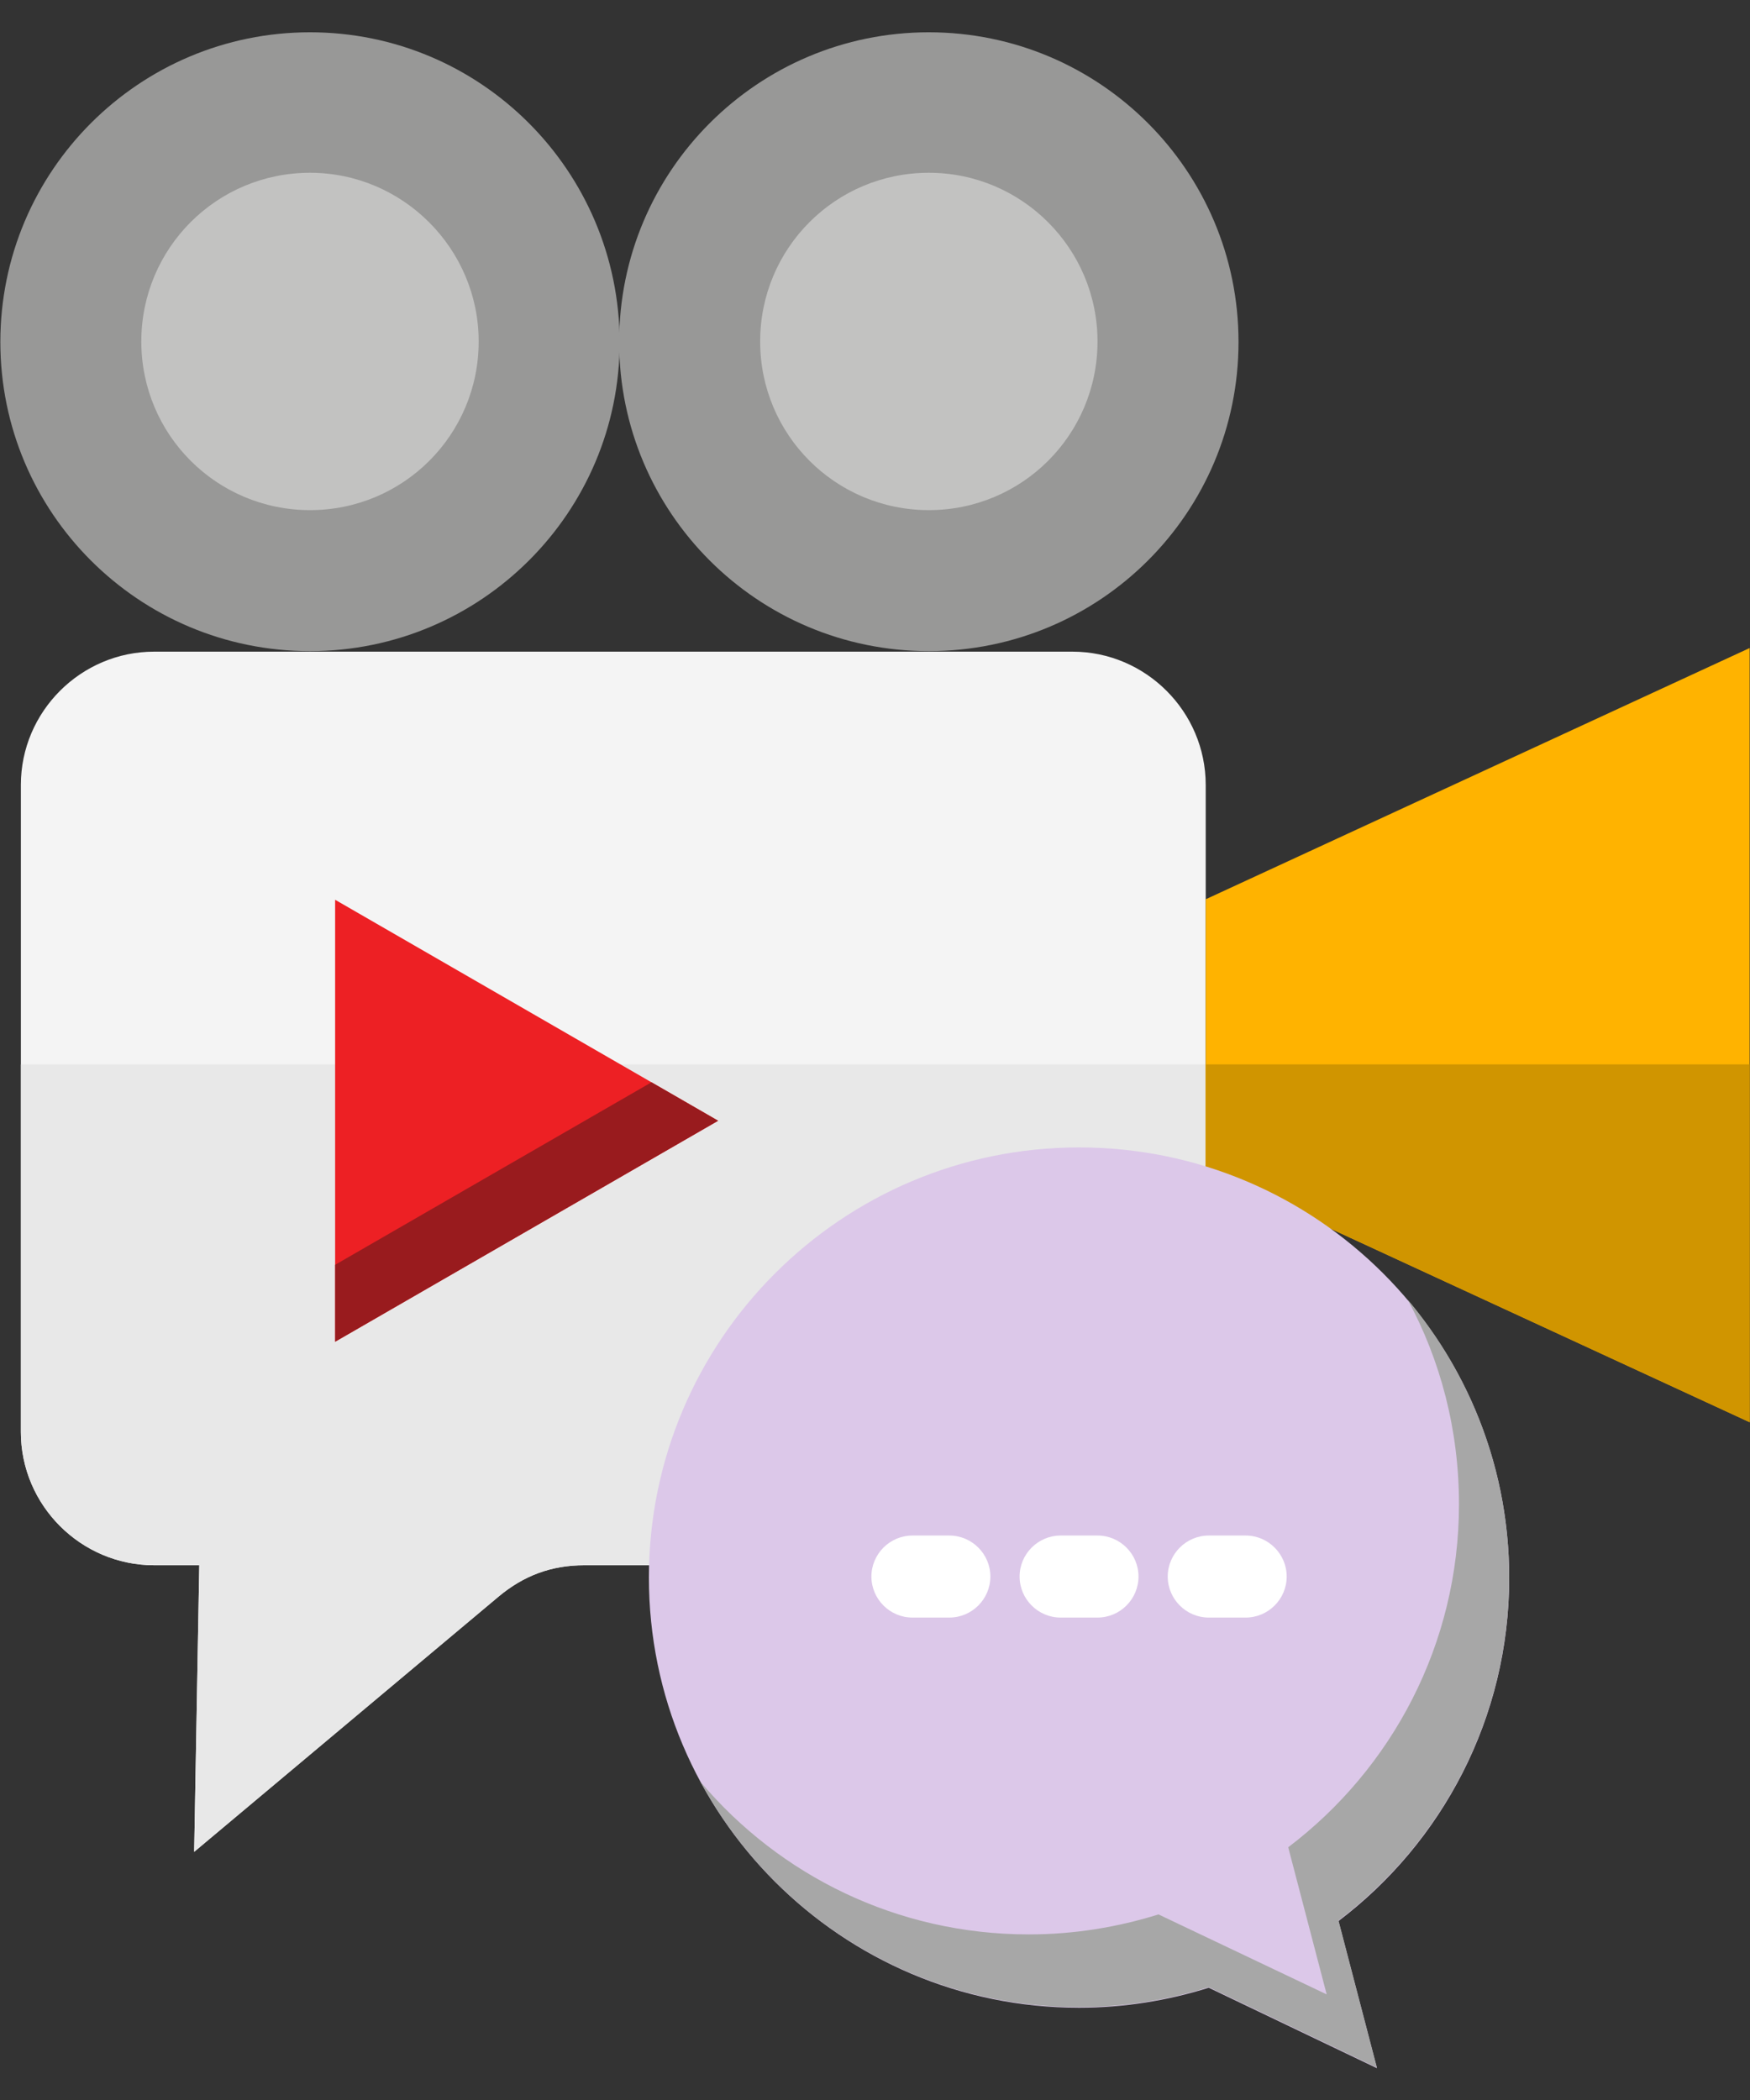 <svg width="40" height="48" viewBox="0 0 40 48" fill="none" xmlns="http://www.w3.org/2000/svg">
<rect x="0" y="0" width="40" height="48" fill="#333333" stroke="none"/>
<path fill-rule="evenodd" clip-rule="evenodd" d="M24.512 35.777H13.355C12.605 35.777 11.973 36.012 11.398 36.492L4.438 42.328L4.555 35.777H3.523C1.848 35.777 0.477 34.406 0.477 32.73V17.941C0.477 16.266 1.848 14.895 3.523 14.895H24.512C26.188 14.895 27.559 16.266 27.559 17.941V32.73C27.559 34.406 26.188 35.777 24.512 35.777Z" fill="#F4F4F4"/>
<path fill-rule="evenodd" clip-rule="evenodd" d="M24.512 35.777H13.355C12.605 35.777 11.973 36.012 11.398 36.492L4.438 42.328L4.555 35.777H3.523C1.848 35.777 0.477 34.406 0.477 32.73V24.328H27.559V32.73C27.559 34.406 26.188 35.777 24.512 35.777Z" fill="#E8E8E8"/>
<path fill-rule="evenodd" clip-rule="evenodd" d="M27.559 20.555L39.992 14.812V32.508L27.559 26.766V20.555Z" fill="#FFB300"/>
<path fill-rule="evenodd" clip-rule="evenodd" d="M39.992 24.328V32.508L27.559 26.766V24.328H39.992Z" fill="#D09500"/>
<path fill-rule="evenodd" clip-rule="evenodd" d="M16.414 25.617L7.66 30.668V20.566L16.414 25.617Z" fill="#ED2024"/>
<path fill-rule="evenodd" clip-rule="evenodd" d="M21.23 0.738C25.133 0.738 28.309 3.902 28.309 7.816C28.309 11.719 25.145 14.883 21.23 14.883C17.316 14.883 14.152 11.719 14.152 7.816C14.152 3.902 17.328 0.738 21.23 0.738Z" fill="#989897"/>
<path fill-rule="evenodd" clip-rule="evenodd" d="M7.086 0.738C3.184 0.738 0.008 3.902 0.008 7.816C0.008 11.719 3.172 14.883 7.086 14.883C10.988 14.883 14.164 11.719 14.164 7.816C14.152 3.902 10.988 0.738 7.086 0.738Z" fill="#989897"/>
<path fill-rule="evenodd" clip-rule="evenodd" d="M24.664 26.227C19.238 26.227 14.832 30.633 14.832 36.059C14.832 41.484 19.238 45.891 24.664 45.891C25.695 45.891 26.691 45.727 27.629 45.434L31.473 47.273L30.594 43.91C32.961 42.117 34.496 39.27 34.496 36.07C34.496 30.621 30.09 26.227 24.664 26.227Z" fill="#DCC8E9"/>
<path d="M20.855 36.973C20.34 36.973 19.918 36.551 19.918 36.035C19.918 35.52 20.34 35.098 20.855 35.098H21.699C22.215 35.098 22.637 35.52 22.637 36.035C22.637 36.551 22.215 36.973 21.699 36.973H20.855ZM27.629 36.973C27.113 36.973 26.691 36.551 26.691 36.035C26.691 35.52 27.113 35.098 27.629 35.098H28.473C28.988 35.098 29.41 35.52 29.41 36.035C29.41 36.551 28.988 36.973 28.473 36.973H27.629ZM24.242 36.973C23.727 36.973 23.305 36.551 23.305 36.035C23.305 35.52 23.727 35.098 24.242 35.098H25.086C25.602 35.098 26.023 35.52 26.023 36.035C26.023 36.551 25.602 36.973 25.086 36.973H24.242Z" fill="white"/>
<path fill-rule="evenodd" clip-rule="evenodd" d="M7.086 3.949C4.953 3.949 3.23 5.672 3.23 7.805C3.23 9.938 4.953 11.66 7.086 11.66C9.219 11.66 10.941 9.938 10.941 7.805C10.941 5.684 9.207 3.949 7.086 3.949Z" fill="#C2C2C1"/>
<path fill-rule="evenodd" clip-rule="evenodd" d="M21.23 3.949C19.098 3.949 17.375 5.672 17.375 7.805C17.375 9.938 19.098 11.66 21.23 11.66C23.363 11.66 25.086 9.938 25.086 7.805C25.086 5.684 23.363 3.949 21.23 3.949Z" fill="#C2C2C1"/>
<path fill-rule="evenodd" clip-rule="evenodd" d="M14.891 24.738L7.66 28.91V30.668L16.414 25.617L14.891 24.738Z" fill="#991B1E"/>
<path fill-rule="evenodd" clip-rule="evenodd" d="M33.348 34.383C33.348 37.582 31.812 40.43 29.445 42.223L30.324 45.586L26.48 43.758C25.543 44.051 24.547 44.215 23.516 44.215C20.504 44.215 17.82 42.867 16.016 40.734C17.68 43.805 20.926 45.879 24.664 45.879C25.695 45.879 26.691 45.715 27.629 45.422L31.473 47.262L30.594 43.898C32.961 42.105 34.496 39.258 34.496 36.059C34.496 33.633 33.617 31.418 32.176 29.707C32.926 31.09 33.348 32.684 33.348 34.383Z" fill="#A7A7A7"/>
</svg>
